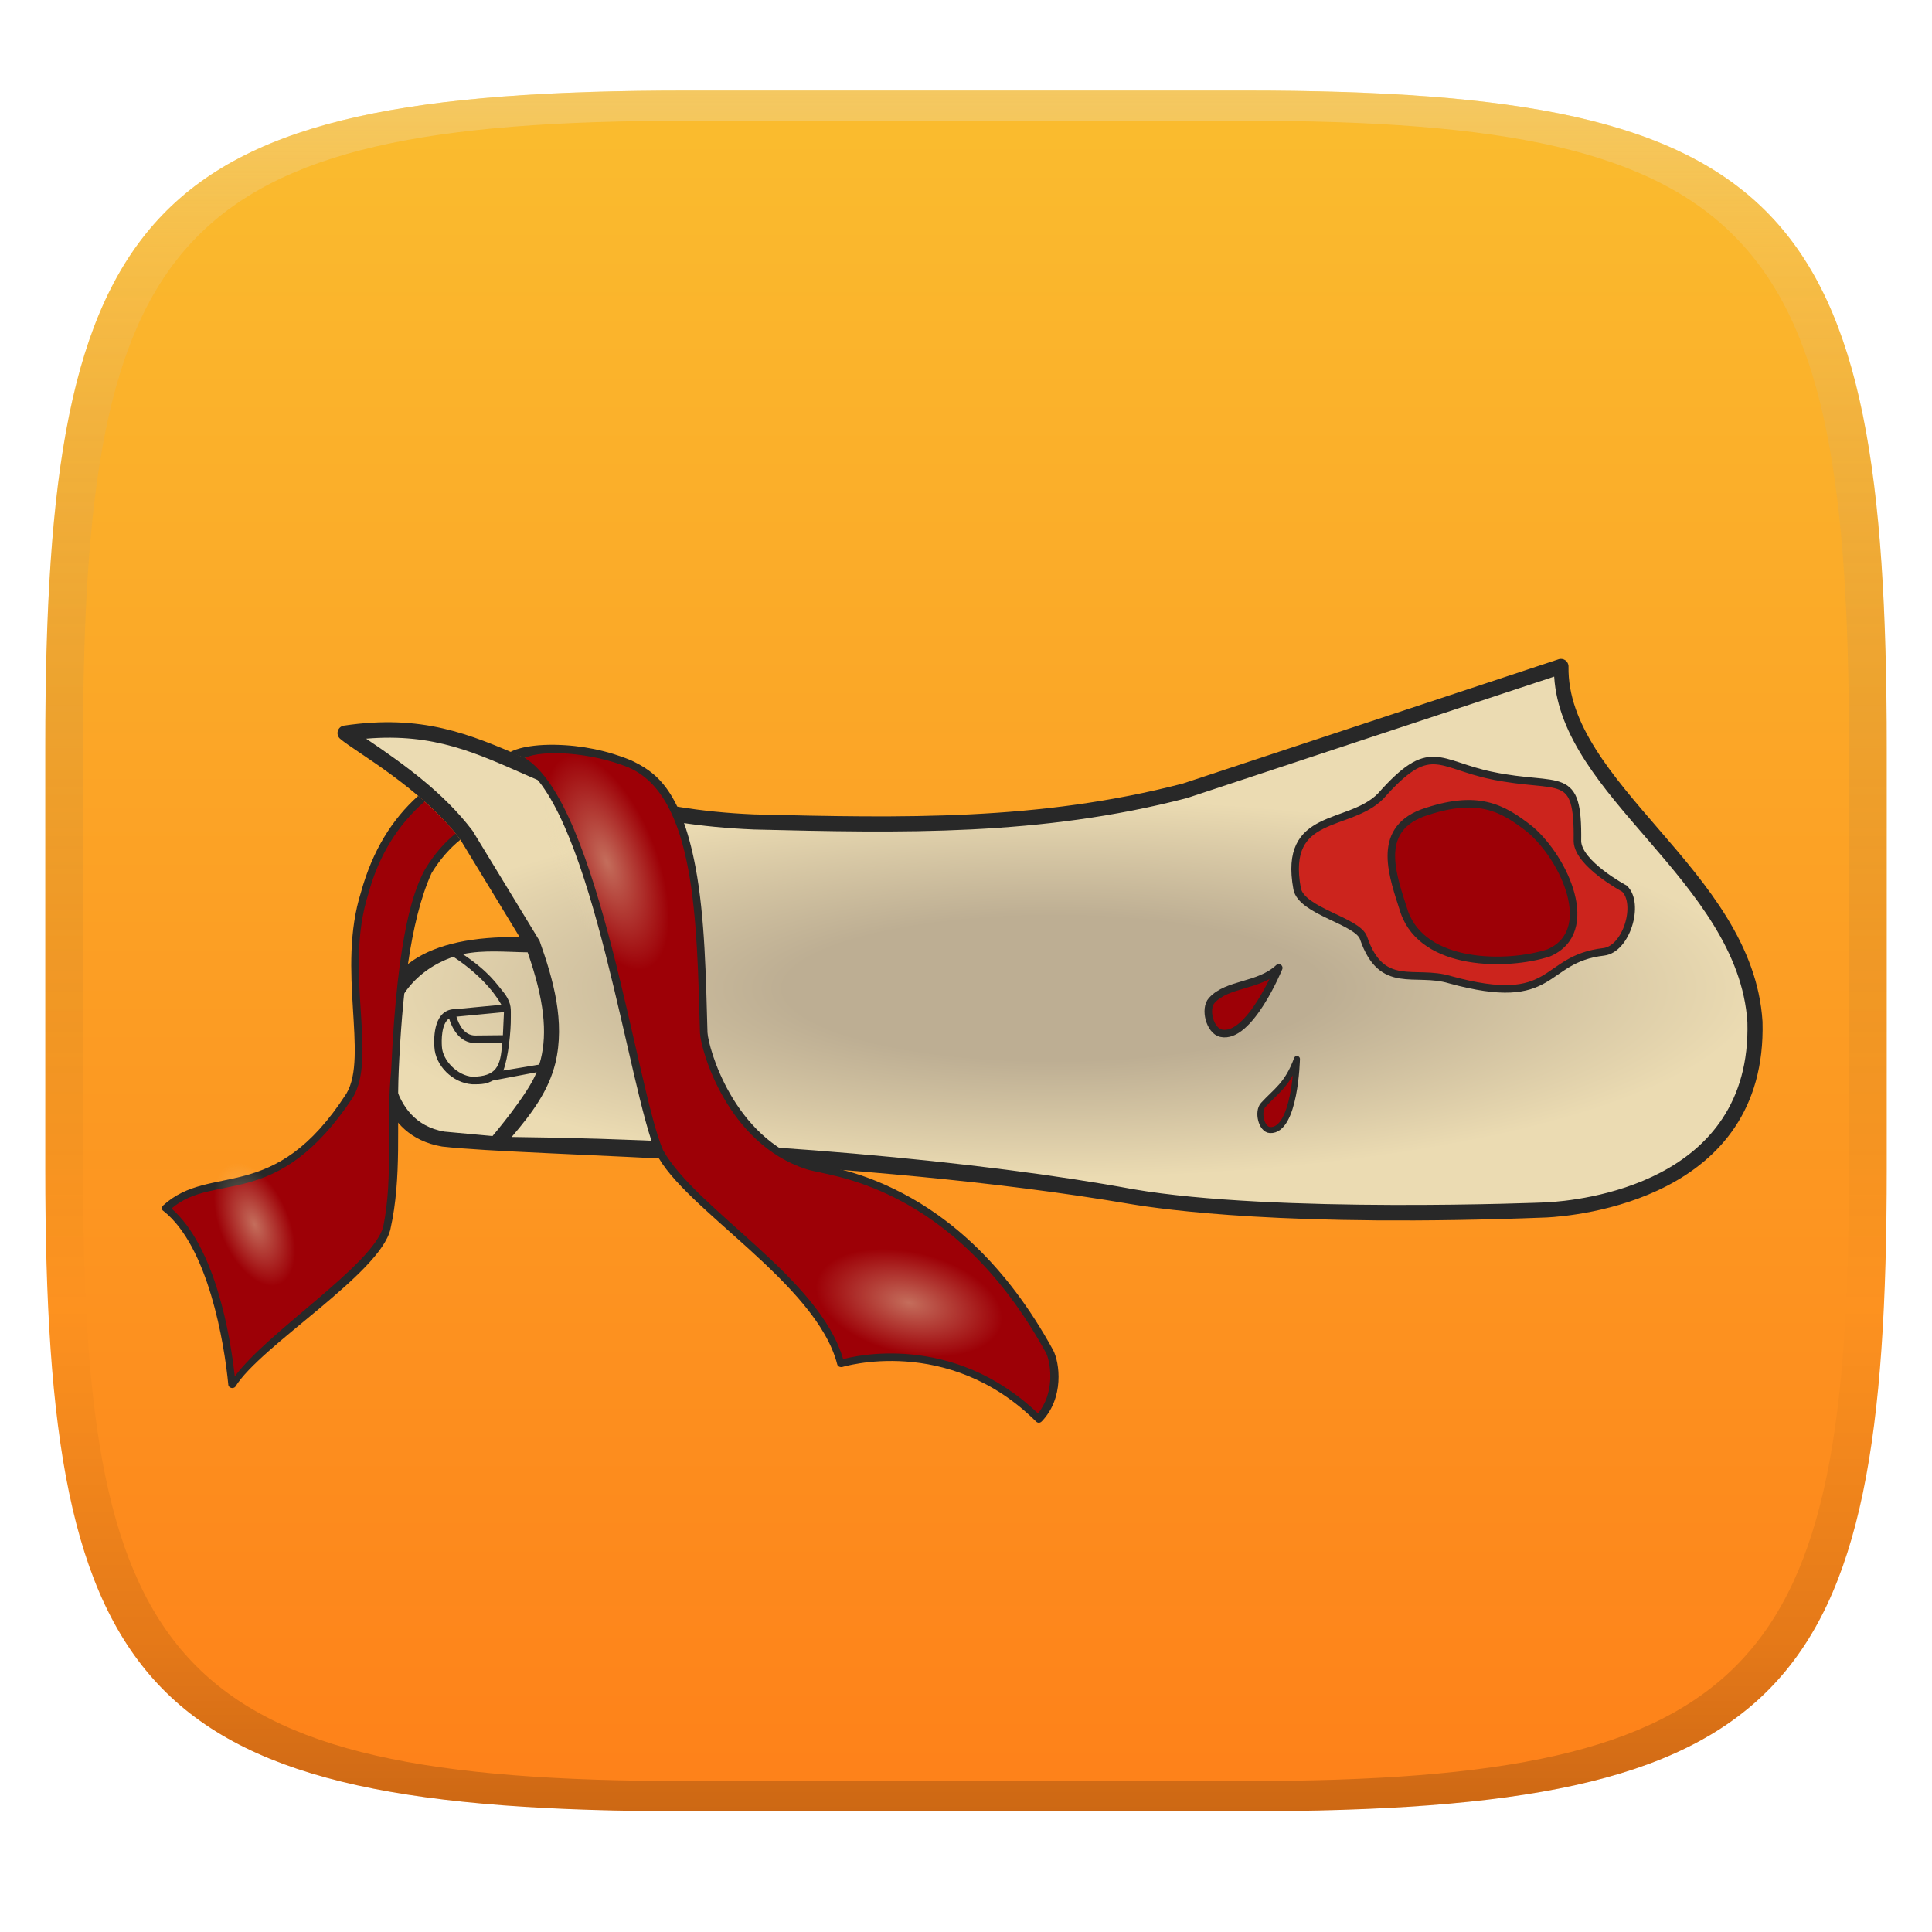 <svg width="256" height="256" version="1.1" xml:space="preserve" xmlns="http://www.w3.org/2000/svg" xmlns:xlink="http://www.w3.org/1999/xlink"><linearGradient id="b" x1=".5" x2=".5" y2="1" gradientTransform="matrix(244,0,0,228,5.981,12)" gradientUnits="userSpaceOnUse"><stop stop-color="#fabd2f" offset="0"/><stop stop-color="#fe8019" offset="1"/></linearGradient><defs><linearGradient id="linearGradient26"><stop stop-color="#ebdbb2" offset="0"/><stop stop-color="#ebdbb2" stop-opacity="0" offset="1"/></linearGradient><linearGradient id="linearGradient31-4" x1=".5" x2=".5" y2="1" gradientTransform="matrix(244 0 0 228 5.986 12)" gradientUnits="userSpaceOnUse"><stop stop-color="#ebdbb2" stop-opacity=".399" offset="0"/><stop stop-color="#ebdbb2" stop-opacity=".203" offset=".1"/><stop stop-opacity="0" offset=".704"/><stop stop-opacity=".1" offset=".897"/><stop stop-opacity=".2" offset="1"/></linearGradient><radialGradient id="radialGradient27" cx="36.028" cy="162.8" r="6.847" gradientTransform="matrix(.739 0 0 1.222 -86.97 -64.258)" gradientUnits="userSpaceOnUse" xlink:href="#linearGradient26"/><radialGradient id="radialGradient27-6" cx="36.028" cy="162.8" r="6.847" gradientTransform="matrix(1.226 1.1875e-8 -2.3282e-8 2.071 -32.805 -191.84)" gradientUnits="userSpaceOnUse" xlink:href="#linearGradient26"/><radialGradient id="radialGradient27-3" cx="36.028" cy="162.8" r="6.847" gradientTransform="matrix(1.079 0 0 1.785 -213.48 -219.05)" gradientUnits="userSpaceOnUse" xlink:href="#linearGradient26"/><radialGradient id="radialGradient29" cx="139.7" cy="141.33" r="93.412" gradientTransform="matrix(1 -1.149e-8 -3.6171e-8 .269 5.1122e-6 92.949)" gradientUnits="userSpaceOnUse"><stop stop-color="#bdae93" offset=".381"/><stop stop-color="#ebdbb2" offset="1"/></radialGradient></defs><path d="m165 12c72 0 85 15 85 87v56c0 70-13 85-85 85h-74c-72 0-85-15-85-85v-56c0-72 13-87 85-87z" fill="url(#b)" style="isolation:isolate"/><path d="m206.83 88.307-49.844 16.484c-19.226 4.992-37.373 4.603-57.105 4.121-22.257-0.936-31.794-9.631-42.977-11.775-5.208-0.923-11.186 0-11.186 0 1.873 1.596 10.819 6.534 16.092 13.541l8.83 14.521c-5.716-0.096-12.364-0.551-16.598 4.008-2.726 6.773-3.731 10.201-1.877 16.9 2.879 4.023 9.414 5.041 13.479 5.619 31.828 0.237 64.089 3.086 84.326 6.832 19.046 3.273 54.896 1.768 54.896 1.768 27.136-1.368 27.767-21.426 27.67-24.922-1.237-19.483-26.002-30.88-25.707-47.098z" fill="url(#radialGradient29)"/><path d="m206.52 87.357-49.789 16.467c-19.057 4.947-37.084 4.57-56.805 4.088-29.408-1.237-33.62-14.838-54.355-11.764-0.846 0.13-1.148 1.195-0.496 1.75 2.117 1.803 10.759 6.508 15.928 13.365l7.85 12.908c-12.24-0.176-19.029 3.946-19.074 13.279-0.206 4.327 0.444 13.03 8.764 14.465l0.029 6e-3c11.774 1.35 54.874 1.42 91.223 7.621 4.227 0.699 20.727 3.119 55.121 1.781 3e-3 1e-5 5e-3 1e-5 8e-3 0 3.821-0.193 29.274-2.362 28.619-25.949-4.5e-4 -0.012-1e-3 -0.023-2e-3 -0.035-0.644-10.15-7.355-18.045-13.67-25.363s-12.173-14.056-12.035-21.652c0.013-0.699-0.674-1.18-1.315-0.967zm-0.584 2.299c0.501 8.002 6.457 14.716 12.42 21.627 6.298 7.3 12.583 14.84 13.184 24.162 0.585 21.451-22.237 23.655-26.719 23.881-0.017 7.1e-4 -35.876 1.476-54.664-1.75l-0.014-2e-3c-19.902-3.683-51.136-6.579-82.345-6.92 2.795-3.261 4.892-6.171 5.792-9.786 1.309-5.494-0.256-11.016-2.09-16.189-2.966-4.865-5.911-9.744-8.887-14.603-3.801-5.005-8.936-8.711-14.094-12.197 18.107-1.538 22.334 10.812 51.322 12.031 0.006 7e-4 0.012 1e-3 0.018 2e-3 19.734 0.482 37.995 0.88 57.381-4.154 0.021-5e-3 0.042-0.011 0.062-0.018zm-136.02 36.533c2.207 6.318 2.62 10.623 1.73 14.197-0.057 0.229-0.137 0.451-0.205 0.676l-4.749 0.79c0.668-1.726 1.019-5.272 0.994-7.03-0.015-1.056 0.147-1.712-0.73-3.044-1.321-1.625-2.184-3.027-5.632-5.351 2.821-0.585 5.734-0.281 8.592-0.238zm-9.832 0.592c4.268 2.826 5.911 5.572 6.35 6.357l-6.029 0.576c-2.929-0.049-2.937 3.689-2.848 5.018 0.121 2.463 2.413 4.753 4.986 4.939 1.401 0.028 1.98-0.074 2.762-0.496l5.796-1.1c-1.099 2.871-5.841 8.455-5.841 8.455l-6.389-0.588c-7.735-1.339-7.23-10.922-7.1-12.449 0-5.008 3.512-9.095 8.312-10.713zm6.693 7.33-0.139 3.061-3.676 0.037c-1.47 0-2.176-1.496-2.484-2.496zm-7.269 0.842c0.321 1.072 1.269 3.256 3.455 3.256h0.004l3.566-0.035c-0.172 3.239-0.828 4.441-3.916 4.502h-2e-3c-1.996-0.145-3.972-2.159-4.061-3.996v-0.01c-0.05-0.732-0.11-2.988 0.953-3.717z" fill="#282828" stroke-linecap="square" stroke-linejoin="round"/><path d="m73.539 99.169c-1.24-0.02-3.331 0.314-4.008 1.259 2.038 1.982 2.641 3.308 2.709 3.358 1.035 0.777 4.432 8.33 5.015 9.572 3.326 9.594 7.842 33.971 10.197 39.27 3.042 6.525 21.306 17.433 24.004 28.029 0 0 14.363-4.441 26.227 7.354 2.359-2.428 2.376-6.728 1.457-8.879-12.572-22.958-29.534-23.789-32.123-24.701-10.06-3.261-13.616-15.168-13.738-17.621-0.416-14.639-0.514-31.655-9.809-35.607-3.066-1.277-6.47-1.979-9.93-2.033z" fill="#9d0006" stroke-linejoin="bevel"/><ellipse transform="matrix(-.281 -.96 .998 .07 0 0)" cx="-174.59" cy="71.512" rx="7.39" ry="12.22" fill="url(#radialGradient27-3)" opacity=".5" style="paint-order:markers fill stroke"/><ellipse transform="matrix(.451 -.892 .518 .856 0 0)" cx="11.377" cy="145.34" rx="8.396" ry="14.181" fill="url(#radialGradient27-6)" opacity=".5" style="paint-order:markers fill stroke"/><path d="m73.543 98.689c-4.291-0.068-6.072 0.968-5.948 1.021 0.357 0.152 1.648 0.594 1.935 0.719 2.316-1.108 8.647-0.794 13.713 1.245 4.407 1.877 6.71 6.916 7.936 13.426 1.226 6.512 1.36 14.408 1.568 21.732v0.012c0.118 2.369 3.624 14.678 14.076 18.07 2e-3 6.6e-4 4e-3 9.6e-4 6e-3 2e-3 1.494 0.523 6.138 0.877 12.24 4.051 6.051 3.147 13.345 9.01 19.584 20.393 0.648 1.536 1.059 5.266-1.117 7.928-11.419-10.904-24.606-7.532-25.814-7.191-3.182-10.858-19.384-19.759-23.846-27.662l-2e-3 -4e-3c-3.456-7.784-8.42-45.981-18.344-52.001-0.695-0.301-0.042 0.476-0.262 1.01 9.345 6.557 14.092 43.297 17.694 51.401 3.541 7.263 21.246 17.227 23.977 27.949 0.055 0.239 0.314 0.386 0.633 0.355 0 0 14.05-4.378 25.727 7.231 0.276 0.251 0.576 0.129 0.711-6e-3 3.048-3.137 2.394-7.853 1.537-9.469-6.33-11.56-13.798-17.588-20.014-20.82-6.42-3.339-10.535-3.479-12.395-4.115-9.984-3.236-13.292-15.153-13.393-17.172-0.208-7.313-0.333-15.239-1.584-21.879-2.002-10.63-5.554-12.734-8.533-14.164-3.106-1.293-6.565-2.005-10.086-2.061z" fill="#282828" stroke-linejoin="bevel"/><path d="m55.793 105.79c-3.352 3.078-5.963 7.084-7.486 12.594-3.207 10.129 1.11 21.605-1.977 26.781-9.859 15.324-19.276 9.544-24.354 14.916 6.175 4.891 8.257 17.97 8.777 23.416 3.365-5.516 18.938-15.19 20.502-20.779 1.572-5.62-0.544-34.093 5.492-47.275 1.2-1.965 2.54-3.46 3.945-4.58-1.439-1.96-3.856-4.163-4.901-5.073z" fill="#9d0006" stroke-linejoin="bevel"/><path d="m55.408 105.46c-3.429 3.082-6.032 7.192-7.576 12.767-6.26e-4 2e-3 -0.001 4e-3 -2e-3 6e-3 -3.232 10.216 1.016 21.707-1.924 26.66-9.636 14.97-17.971 9.061-24.291 14.838-0.184 0.202-0.278 0.552 0.053 0.736 5.925 4.693 8.053 17.452 8.59 23.072 0.061 0.351 0.62 0.549 0.924 0.211 3.3-5.41 19.237-15.002 20.557-20.904 1.527-6.829 0.799-13.95 1.092-20.914 0.421-9.437 1.421-19.807 4.363-26.256 1.167-1.905 2.462-3.325 3.809-4.41-0.2-0.267-0.446-0.579-0.628-0.821-1.457 1.164-2.82 2.718-4.05 4.731-1.327 2.465-3.654 7.856-4.494 26.711-0.712 6.834 0.328 13.923-1.055 20.689-1.417 5.064-15.22 13.804-19.668 19.803-0.604-5.465-2.545-17.092-8.379-22.246 5.747-4.937 13.948 0.51 24.033-14.719 3.274-5.492-1.204-16.695 2.023-26.887 1.398-5.224 3.963-9.245 7.474-12.324-0.271-0.235-0.537-0.489-0.851-0.744z" fill="#282828" stroke-linejoin="bevel"/><path d="m197.69 102.77c9.101 1.885 11.46-1.004 11.326 8.698 0.088 3.005 6.232 6.281 6.232 6.281 2.077 1.989 0.278 8.023-2.75 8.375-8.344 0.968-6.181 7.587-20.375 3.688-4.669-1.414-9.023 1.509-11.438-5.5-0.718-2.287-8.26-3.557-8.812-6.562-1.887-10.264 6.849-7.996 11.062-12.25 6.583-7.445 7.511-4.244 14.755-2.729z" fill="#cc241d" stroke="#282828" stroke-width="1px"/><path d="m188.4 107.75c7.38-2.607 10.651-0.751 14.363 2.166 4.508 3.845 9.016 13.523 2.431 16.352-5.406 1.751-16.56 1.848-19.114-5.414-1.515-4.748-3.841-10.698 2.32-13.104z" fill="#9d0006" stroke="#282828" stroke-width="1px"/><path d="m169.44 128.25s-3.901 9.517-7.656 8.656c-1.466-0.336-2.229-3.23-1.219-4.344 2.099-2.312 6.188-1.812 8.875-4.312z" fill="#9d0006" stroke="#282828" stroke-linejoin="round" stroke-width="1px"/><path d="m171.85 140.32s-0.209 9.58-3.561 9.419c-1.149-0.055-1.711-2.442-0.905-3.33 1.673-1.843 3.208-2.638 4.467-6.089z" fill="#9d0006" stroke="#282828" stroke-linejoin="round" stroke-width=".797px"/><path d="m91 12c-72 0-85 15-85 87v56c0 70 13 85 85 85h74c72 0 85-15 85-85v-56c0-72-13-87-85-87zm0 4h74c68 0 80 15 80 83v56c0 66-12 81-80 81h-74c-68 0-80-15-80-81v-56c0-68 12-83 80-83z" fill="url(#linearGradient31-4)" style="isolation:isolate"/><ellipse transform="matrix(.615 -.789 .526 .851 0 0)" cx="-60.349" cy="134.67" rx="5.059" ry="8.366" fill="url(#radialGradient27)" opacity=".5" style="paint-order:markers fill stroke"/></svg>
